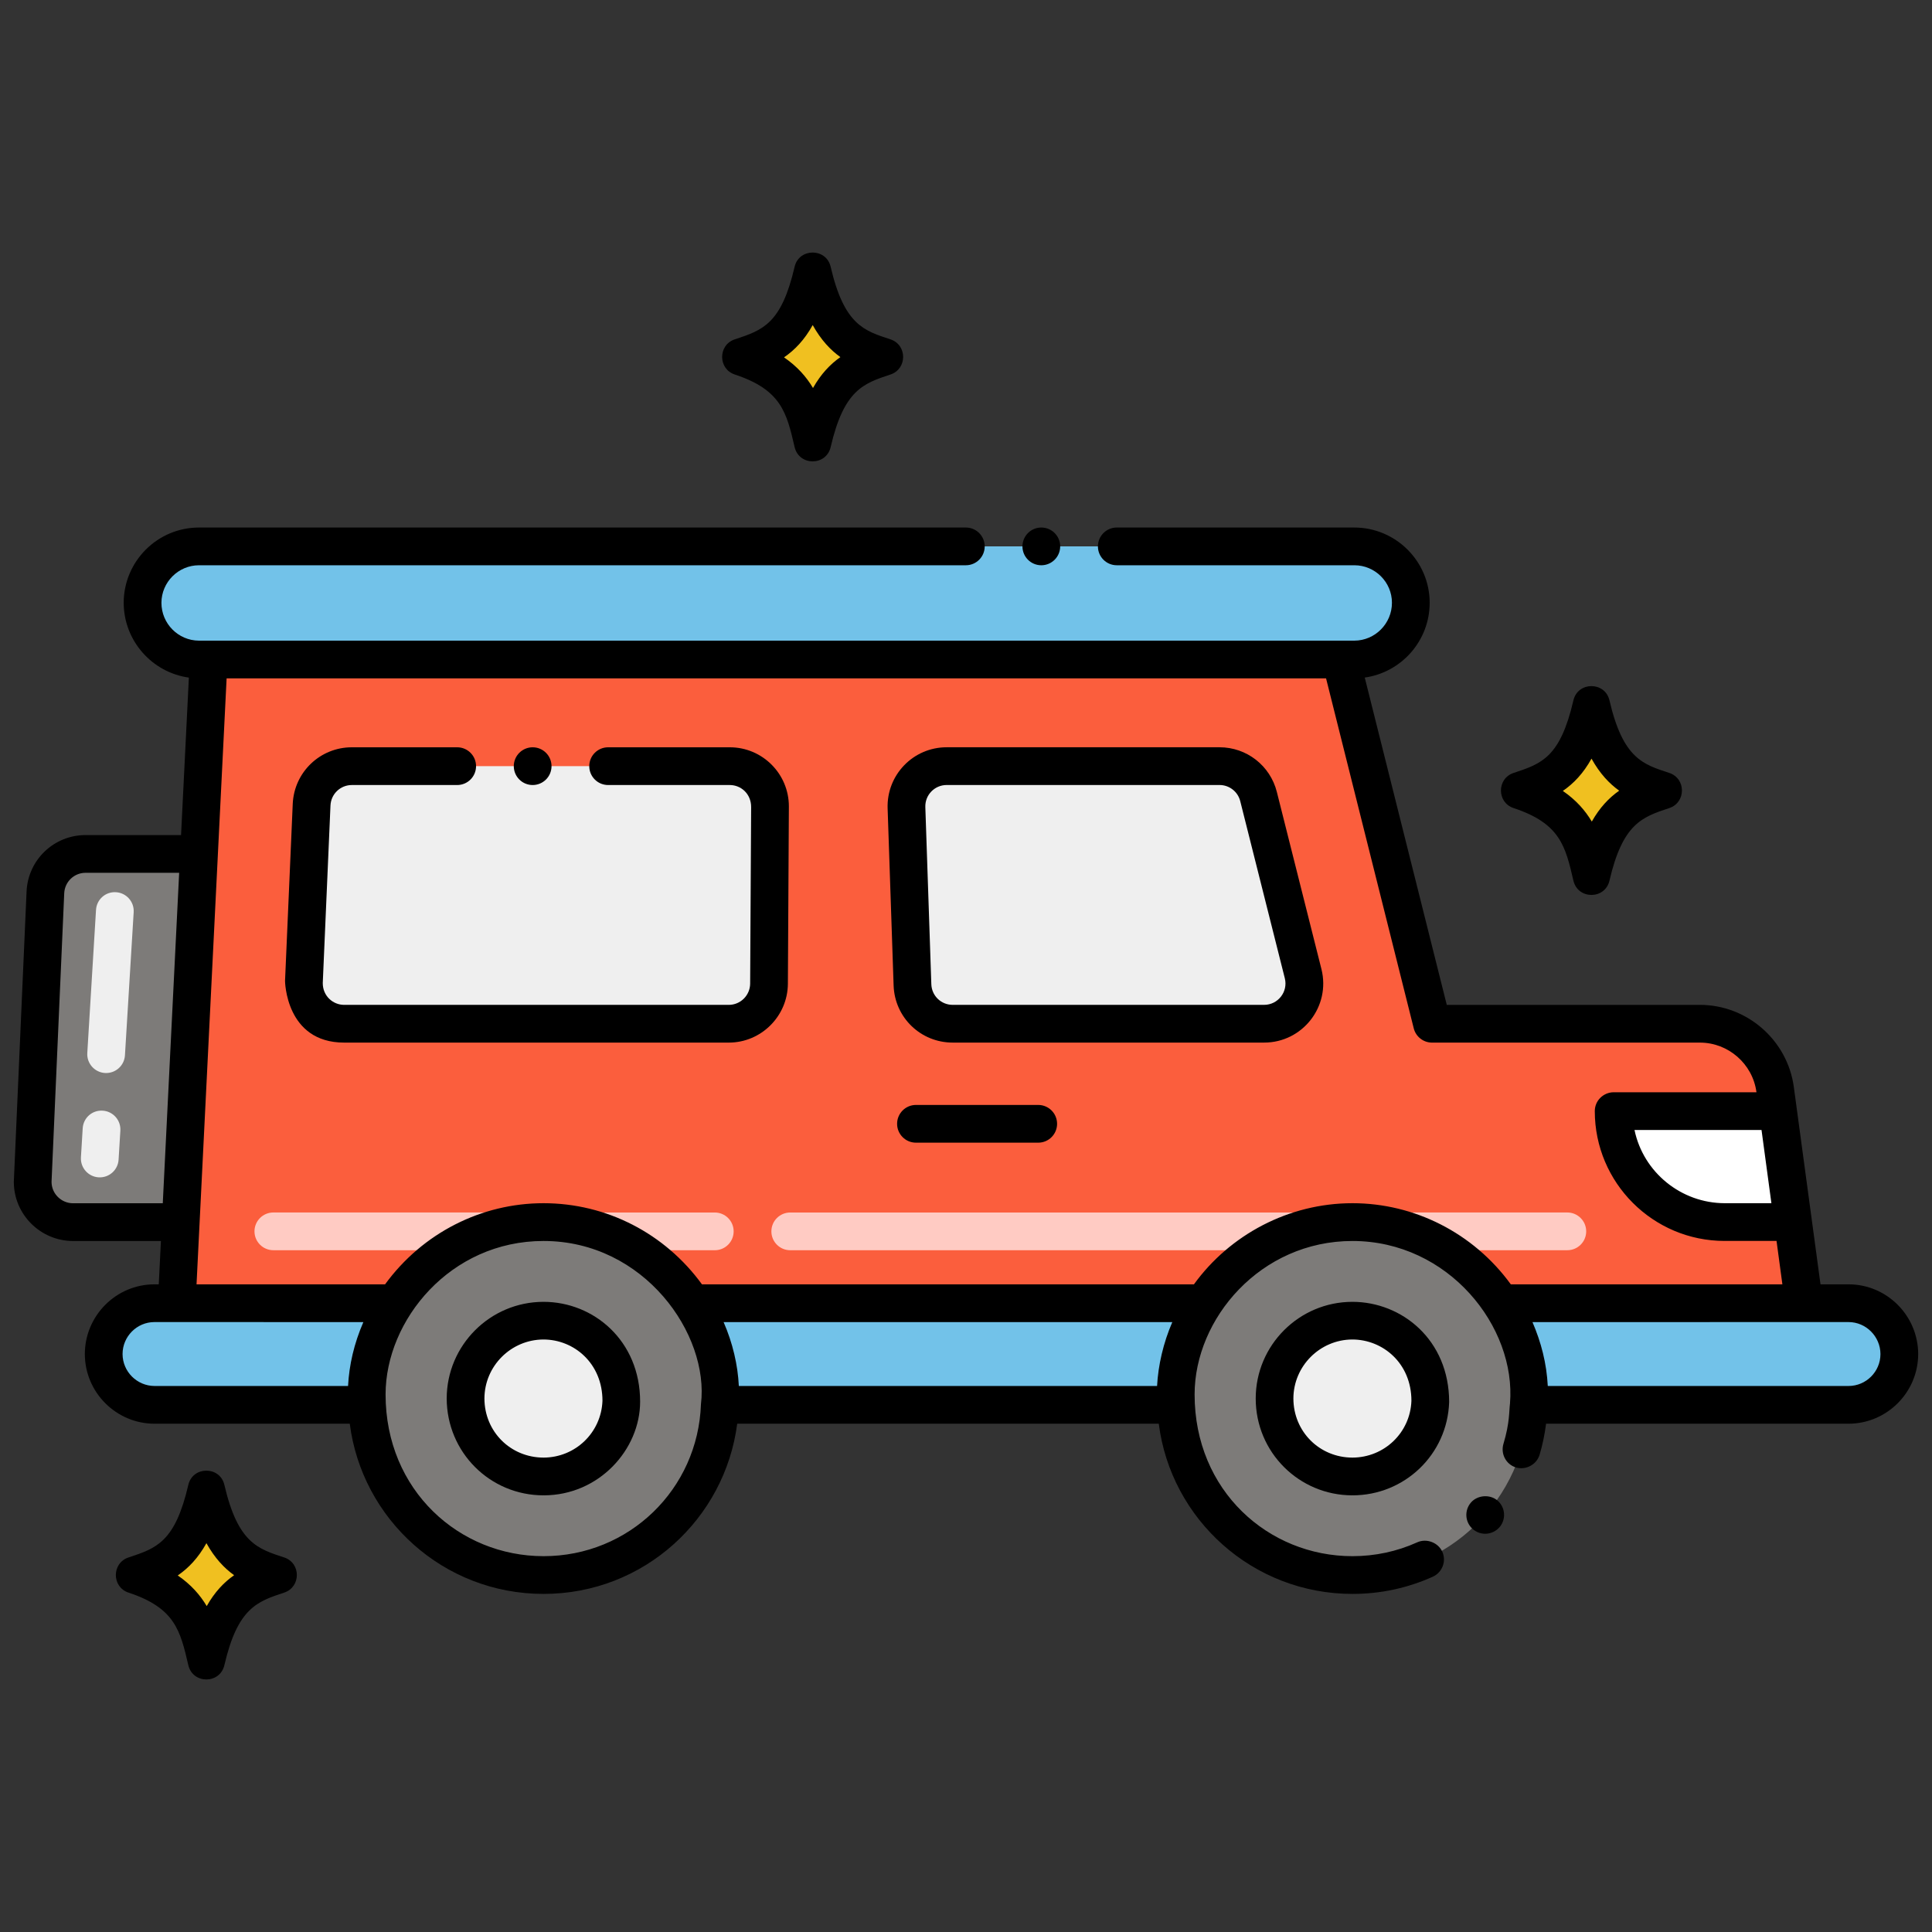 <?xml version="1.0" encoding="utf-8"?>
<!-- Generator: Adobe Illustrator 24.0.0, SVG Export Plug-In . SVG Version: 6.00 Build 0)  -->
<svg version="1.1" id="Layer_1" xmlns="http://www.w3.org/2000/svg" xmlns:xlink="http://www.w3.org/1999/xlink" x="0px" y="0px"
	 viewBox="0 0 256 256" enable-background="new 0 0 256 256" xml:space="preserve">
<rect x="0" y="0" width="256" height="256" fill="#333333" stroke="none"/>
<g>
</g>
<g>
	<g>
		<path fill="#F0C020" d="M220.418,104.745c-3.653-1.207-7.425-2.262-9.544-11.386c-1.951,8.404-5.076,9.91-9.544,11.386
			c7.286,2.408,8.385,6.394,9.544,11.386C212.871,107.526,216.173,106.148,220.418,104.745z"/>
	</g>
	<g>
		<path fill="#F0C020" d="M117.222,47.295c-3.653-1.207-7.425-2.262-9.544-11.386c-1.951,8.404-5.076,9.91-9.544,11.386
			c7.286,2.408,8.385,6.394,9.544,11.386C109.675,50.076,112.978,48.698,117.222,47.295z"/>
	</g>
	<g>
		<path fill="#F0C020" d="M36.886,208.699c-3.653-1.207-7.425-2.262-9.544-11.386c-1.951,8.404-5.076,9.91-9.544,11.386
			c7.286,2.408,8.385,6.394,9.544,11.386C29.339,211.48,32.642,210.102,36.886,208.699z"/>
	</g>
	<g>
		<path fill="#FB5E3D" d="M239.04,172.68h-40.16c-4.04-6.19-11.08-10.74-19.67-10.74c-8.6,0-15.65,4.55-19.7,10.74H91.7
			c-4.05-6.21-11.1-10.75-19.68-10.75c-8.58,0-15.64,4.54-19.69,10.75H23.42l0.53-10.74l2.42-48.79l1.28-25.76c0.01,0,0.01,0,0.02,0
			H177.6c0.03,0.07,0.04-0.08,0.06,0l12.09,48.26h35.5c5.04,0,9.28,3.72,9.96,8.7l0.39,2.88v0.01l1.99,14.69L239.04,172.68z"/>
	</g>
	<g>
		<path fill="#FFCBC3" d="M207.68,165.66H186.7c-1.37,0-2.5-1.12-2.5-2.5c0-1.37,1.13-2.5,2.5-2.5h20.979c1.38,0,2.5,1.13,2.5,2.5
			C210.18,164.54,209.06,165.66,207.68,165.66z"/>
	</g>
	<g>
		<path fill="#FFCBC3" d="M64.5,165.66H36.22c-1.38,0-2.5-1.12-2.5-2.5c0-1.38,1.12-2.5,2.5-2.5H64.5c1.38,0,2.5,1.12,2.5,2.5
			C67,164.54,65.88,165.66,64.5,165.66z"/>
	</g>
	<g>
		<path fill="#FFCBC3" d="M171.712,165.663h-67c-1.381,0-2.5-1.119-2.5-2.5s1.119-2.5,2.5-2.5h67c1.381,0,2.5,1.119,2.5,2.5
			S173.093,165.663,171.712,165.663z M94.712,165.663H79.537c-1.381,0-2.5-1.119-2.5-2.5s1.119-2.5,2.5-2.5h15.175
			c1.381,0,2.5,1.119,2.5,2.5S96.093,165.663,94.712,165.663z"/>
	</g>
	<g>
		<path fill="#7D7B79" d="M202.572,186.149c-0.427,12.54-10.727,22.553-23.364,22.553c-12.636,0-22.937-10.013-23.364-22.553
			c-0.331-4.66,1.034-9.416,3.668-13.468c4.052-6.196,11.101-10.749,19.695-10.749c8.595,0,15.633,4.553,19.674,10.749
			C201.538,176.744,202.903,181.51,202.572,186.149z"/>
	</g>
	<g>
		<path fill="#7D7B79" d="M95.38,186.15c-0.43,12.54-10.73,22.55-23.36,22.55c-12.64,0-22.94-10.01-23.37-22.55
			c-0.34-4.66,1.03-9.42,3.68-13.47c4.05-6.21,11.11-10.75,19.69-10.75c8.58,0,15.63,4.54,19.68,10.75
			C94.35,176.73,95.71,181.49,95.38,186.15z"/>
	</g>
	<g>
		<path fill="#EFEFEF" d="M102.032,106.879l-0.131,23.468c-0.016,2.933-2.399,5.302-5.332,5.302H45.597
			c-3.036,0-5.459-2.531-5.327-5.564l1.022-23.468c0.124-2.852,2.472-5.1,5.327-5.1H96.7
			C99.657,101.517,102.048,103.922,102.032,106.879z"/>
	</g>
	<g>
		<path fill="#EFEFEF" d="M167.501,135.649h-41.265c-2.874,0-5.231-2.279-5.329-5.151l-0.794-23.468
			c-0.102-3.014,2.313-5.512,5.329-5.512h36.152c2.443,0,4.574,1.661,5.17,4.03l5.907,23.468
			C173.519,132.383,170.973,135.649,167.501,135.649z"/>
	</g>
	<g>
		<path fill="#EFEFEF" d="M72.02,195.642c-5.728,0-10.329-4.578-10.329-10.329c0-5.653,4.601-10.319,10.329-10.319
			c5.768,0,10.508,4.751,10.307,10.703C82.134,191.275,77.607,195.642,72.02,195.642z"/>
	</g>
	<g>
		<path fill="#EFEFEF" d="M179.204,195.642c-5.734,0-10.318-4.59-10.318-10.329c0-5.727,4.657-10.319,10.318-10.319
			c5.789,0,10.518,4.772,10.317,10.703C189.329,191.274,184.796,195.642,179.204,195.642z"/>
	</g>
	<g>
		<path fill="#FFFFFF" d="M237.59,161.93h-9.07c-8.12,0-14.7-6.58-14.7-14.7h21.78v0.01L237.59,161.93z"/>
	</g>
	<g>
		<path fill="#72C2E9" d="M52.335,172.681c-2.655,4.052-4.02,8.808-3.69,13.468H20.473c-3.711,0-6.729-3.018-6.729-6.728
			c0-3.722,3.007-6.739,6.729-6.739H52.335z"/>
	</g>
	<g>
		<path fill="#72C2E9" d="M155.845,186.149H95.383c0.33-4.66-1.034-9.416-3.679-13.468h67.809
			C156.879,176.733,155.514,181.489,155.845,186.149z"/>
	</g>
	<g>
		<path fill="#72C2E9" d="M251.667,179.42c0,3.722-3.007,6.728-6.729,6.728h-42.366c0.331-4.638-1.034-9.405-3.69-13.468h46.055
			C248.649,172.681,251.667,175.699,251.667,179.42z"/>
	</g>
	<g>
		<path fill="#7D7B79" d="M26.369,113.151l-2.42,48.785H9.67c-3.039,0-5.46-2.538-5.332-5.567l1.674-38.122
			c0.128-2.858,2.474-5.097,5.332-5.097H26.369z"/>
	</g>
	<g>
		<path fill="#72C2E9" d="M186.94,79.875c0,4.13-3.346,7.512-7.475,7.512H26.369c-0.01,0-0.01,0-0.02,0
			c-4.108-0.02-7.455-3.367-7.455-7.512c0-4.129,3.346-7.475,7.475-7.475h153.096C183.543,72.399,186.94,75.693,186.94,79.875z"/>
	</g>
	<g>
		<path fill="#EFEFEF" d="M13.067,156.003c-1.378-0.084-2.427-1.27-2.343-2.648l0.234-3.844c0.084-1.377,1.239-2.429,2.647-2.343
			c1.378,0.084,2.427,1.27,2.343,2.648l-0.234,3.844C15.632,155.017,14.473,156.083,13.067,156.003z M13.91,142.178
			c-1.378-0.084-2.427-1.27-2.343-2.648l1.156-18.965c0.084-1.378,1.256-2.431,2.647-2.343c1.378,0.084,2.427,1.27,2.343,2.648
			l-1.156,18.965C16.475,141.192,15.316,142.258,13.91,142.178z"/>
	</g>
	<g>
		<path d="M200.561,107.075c6.167,2.037,6.865,5.05,7.923,9.611c0.588,2.53,4.192,2.529,4.779,0
			c1.757-7.574,4.344-8.428,7.923-9.611c2.236-0.739,2.241-3.918,0-4.659c-3.439-1.133-6.125-1.865-7.924-9.611
			c-0.585-2.525-4.195-2.518-4.778,0c-1.759,7.574-4.211,8.385-7.924,9.612C198.326,103.155,198.321,106.335,200.561,107.075z
			 M210.883,100.524c1.107,1.993,2.367,3.313,3.668,4.244c-1.358,0.954-2.577,2.234-3.629,4.094
			c-0.869-1.464-2.075-2.849-3.84-4.061C208.511,103.822,209.789,102.492,210.883,100.524z"/>
		<path d="M97.366,49.625c6.166,2.037,6.865,5.05,7.923,9.611c0.588,2.53,4.192,2.529,4.779,0c1.757-7.574,4.344-8.428,7.923-9.611
			c2.236-0.739,2.241-3.918,0-4.659c-3.439-1.133-6.125-1.865-7.924-9.612c-0.585-2.525-4.195-2.518-4.779,0
			c-1.759,7.574-4.211,8.385-7.924,9.612C95.13,45.705,95.125,48.884,97.366,49.625z M107.688,43.074
			c1.107,1.993,2.367,3.313,3.668,4.244c-1.358,0.954-2.577,2.234-3.629,4.094c-0.869-1.464-2.075-2.849-3.84-4.061
			C105.315,46.371,106.594,45.042,107.688,43.074z"/>
		<path d="M37.656,206.37c-3.439-1.133-6.125-1.865-7.924-9.611c-0.585-2.525-4.195-2.518-4.779,0
			c-1.759,7.574-4.211,8.385-7.924,9.612c-2.236,0.739-2.241,3.918,0,4.658c6.166,2.037,6.865,5.05,7.923,9.611
			c0.588,2.53,4.192,2.529,4.78,0c1.757-7.574,4.343-8.429,7.923-9.611C39.891,210.29,39.896,207.11,37.656,206.37z M27.392,212.816
			c-0.869-1.464-2.075-2.849-3.84-4.061c1.428-0.98,2.706-2.309,3.801-4.277c1.107,1.993,2.367,3.313,3.668,4.244
			C29.662,209.676,28.444,210.956,27.392,212.816z"/>
		<path d="M137.569,146.41H121.37c-1.38,0-2.5,1.12-2.5,2.5c0,1.38,1.12,2.5,2.5,2.5h16.199c1.381,0,2.5-1.12,2.5-2.5
			C140.069,147.53,138.95,146.41,137.569,146.41z"/>
		<circle cx="70.58" cy="101.52" r="2.5"/>
		<path d="M96.569,138.15c4.29,0,7.801-3.5,7.83-7.79c0-0.05,0.131-23.461,0.131-23.51c0-4.32-3.511-7.83-7.83-7.83H80.58
			c-1.38,0-2.5,1.12-2.5,2.5c0,1.38,1.12,2.5,2.5,2.5H96.7c1.48,0,2.83,1.158,2.83,2.92l-0.131,23.39
			c-0.01,1.56-1.279,2.82-2.83,2.82H45.6c-1.48,0-2.832-1.168-2.832-2.888c0.007-0.113,1.017-23.418,1.022-23.532
			c0.069-1.52,1.31-2.71,2.83-2.71h13.96c1.38,0,2.5-1.12,2.5-2.5c0-1.38-1.12-2.5-2.5-2.5H46.62c-4.2,0-7.641,3.29-7.83,7.49
			l-1.021,23.47c0,0,0.069,8.17,7.83,8.17H96.569z"/>
		<path d="M126.236,138.149h41.265c5.099,0,8.84-4.793,7.595-9.744l-5.907-23.468c-0.877-3.486-4.001-5.92-7.595-5.92h-36.152
			c-4.434,0-7.977,3.665-7.827,8.097l0.794,23.469C118.553,134.825,121.991,138.149,126.236,138.149z M125.441,104.017h36.152
			c1.3,0,2.429,0.88,2.746,2.141l5.906,23.468c0.451,1.79-0.902,3.523-2.745,3.523h-41.265c-1.535,0-2.778-1.202-2.83-2.736
			l-0.794-23.469C122.557,105.332,123.848,104.017,125.441,104.017z"/>
		<path d="M244.939,170.18h-3.714l-3.536-26.167c-0.849-6.192-6.195-10.862-12.437-10.862h-33.548l-10.868-43.37
			c4.849-0.684,8.602-4.861,8.602-9.911c0-5.49-4.479-9.96-9.979-9.97h-31.48c-1.38,0-2.5,1.12-2.5,2.5s1.12,2.5,2.5,2.5h0.011
			h31.47c2.74,0,4.979,2.23,4.979,4.97c0,2.76-2.239,5.01-4.979,5.02H26.35c-2.74-0.02-4.96-2.26-4.96-5.02
			c0.01-2.73,2.24-4.97,4.98-4.97h101.609c1.38,0,2.5-1.12,2.5-2.5s-1.12-2.5-2.5-2.5H26.37c-5.5,0-9.971,4.47-9.98,9.97
			c0.009,5.052,3.776,9.242,8.636,9.916l-1.035,20.865H11.34c-4.2,0-7.64,3.29-7.82,7.49c-0.008,0.183-1.689,38.277-1.689,38.46
			c0,4.31,3.52,7.83,7.84,7.84h11.651l-0.285,5.74H20.47c-5.08,0-9.22,4.15-9.229,9.24c0.01,5.08,4.149,9.22,9.229,9.23h25.876
			c1.614,12.636,12.395,22.55,25.674,22.55c13.33,0,24.045-9.981,25.663-22.55h55.861c1.605,12.674,12.44,22.55,25.667,22.55h0.01
			c3.7,0,7.28-0.77,10.64-2.28c1.25-0.57,1.82-2.05,1.25-3.31c-0.55-1.22-2.079-1.8-3.31-1.25c-2.7,1.22-5.6,1.84-8.6,1.84
			c-11.129,0-20.91-8.663-20.91-21.43c0-10.047,8.731-20.334,20.918-20.334c12.721,0,21.72,11.367,20.872,21.544
			c-0.134,1-0.009,2.478-0.87,5.35c-0.384,1.292,0.327,2.718,1.68,3.12c1.3,0.38,2.73-0.4,3.11-1.68
			c0.402-1.341,0.682-2.721,0.861-4.12h40.078c5.08-0.01,9.221-4.15,9.23-9.23C254.16,174.33,250.02,170.18,244.939,170.18z
			 M9.67,159.44c-1.561-0.01-2.84-1.28-2.84-2.84v-0.01l1.68-38.23c0.07-1.52,1.31-2.71,2.83-2.71h12.4
			c-0.227,4.584-1.93,38.935-2.171,43.79H9.67z M30.027,89.89h145.684l11.617,46.369c0.278,1.112,1.278,1.893,2.425,1.893h35.499
			c3.755,0,6.972,2.812,7.481,6.53l0.007,0.049h-18.922c-0.659,0-1.3,0.27-1.77,0.74c-0.47,0.46-0.73,1.1-0.73,1.76
			c0,9.49,7.711,17.2,17.2,17.2h6.881l0.776,5.75h-35.985c-4.981-6.845-12.824-10.75-20.982-10.75
			c-8.451,0-16.245,4.178-21.004,10.75H93.012c-4.914-6.754-12.65-10.75-20.993-10.75c-8.218,0-16.014,3.929-20.994,10.75H26.042
			L30.027,89.89z M234.72,159.43h-6.2c-5.75-0.01-10.77-4.08-11.939-9.7h16.83L234.72,159.43z M153.319,183.65h-55.42
			c-0.133-2.774-0.813-5.702-2.018-8.465h59.456C154.144,177.926,153.462,180.927,153.319,183.65z M16.24,179.42
			c0-2.33,1.899-4.24,4.229-4.24c0,0,0.196,0.005,27.678,0.005c-1.24,2.857-1.883,5.696-2.027,8.465H20.47
			C18.149,183.64,16.25,181.75,16.24,179.42z M92.88,186.06c-0.39,11.29-9.55,20.14-20.85,20.14H72.02
			c-11.15,0-20.929-8.704-20.929-21.435c0.003-9.83,8.566-20.329,20.928-20.329C85.378,164.436,94.007,176.821,92.88,186.06z
			 M244.939,183.65h-39.85c-0.158-3.02-0.876-5.776-2.028-8.465c32.665,0,41.053-0.005,41.878-0.005c2.32,0,4.221,1.91,4.23,4.24
			C249.17,181.75,247.27,183.65,244.939,183.65z"/>
		<circle cx="137.979" cy="72.4" r="2.5"/>
		<path d="M194.92,199.08c-0.91,1.04-0.811,2.62,0.229,3.53c1.042,0.906,2.59,0.807,3.521-0.22c0-0.01,0.01-0.01,0.01-0.01
			c0.91-1.04,0.8-2.62-0.229-3.53C197.45,197.97,195.79,198.09,194.92,199.08z"/>
		<path d="M72.02,172.5c-7.069,0-12.819,5.75-12.83,12.81c0.022,7.141,5.742,12.83,12.83,12.83l0.021-0.05v0.05
			c7.322,0,12.779-6.058,12.779-12.42C84.819,177.654,78.668,172.5,72.02,172.5z M79.83,185.61c-0.16,4.22-3.59,7.52-7.811,7.53
			c-4.38-0.01-7.819-3.45-7.83-7.83c0.011-4.3,3.521-7.81,7.83-7.82C76.087,177.499,79.83,180.671,79.83,185.61z"/>
		<path d="M179.2,172.5c-7.061,0-12.811,5.75-12.811,12.81c0,7.137,5.75,12.83,12.811,12.83l0.02-0.05v0.05
			c6.883,0,12.572-5.404,12.8-12.36C192.02,177.544,185.759,172.5,179.2,172.5z M187.02,185.61c-0.149,4.22-3.59,7.52-7.819,7.53
			c-4.37-0.01-7.811-3.45-7.82-7.83c0.01-4.3,3.52-7.81,7.82-7.82C183.236,177.499,187.02,180.635,187.02,185.61z"/>
	</g>
</g>
</svg>

